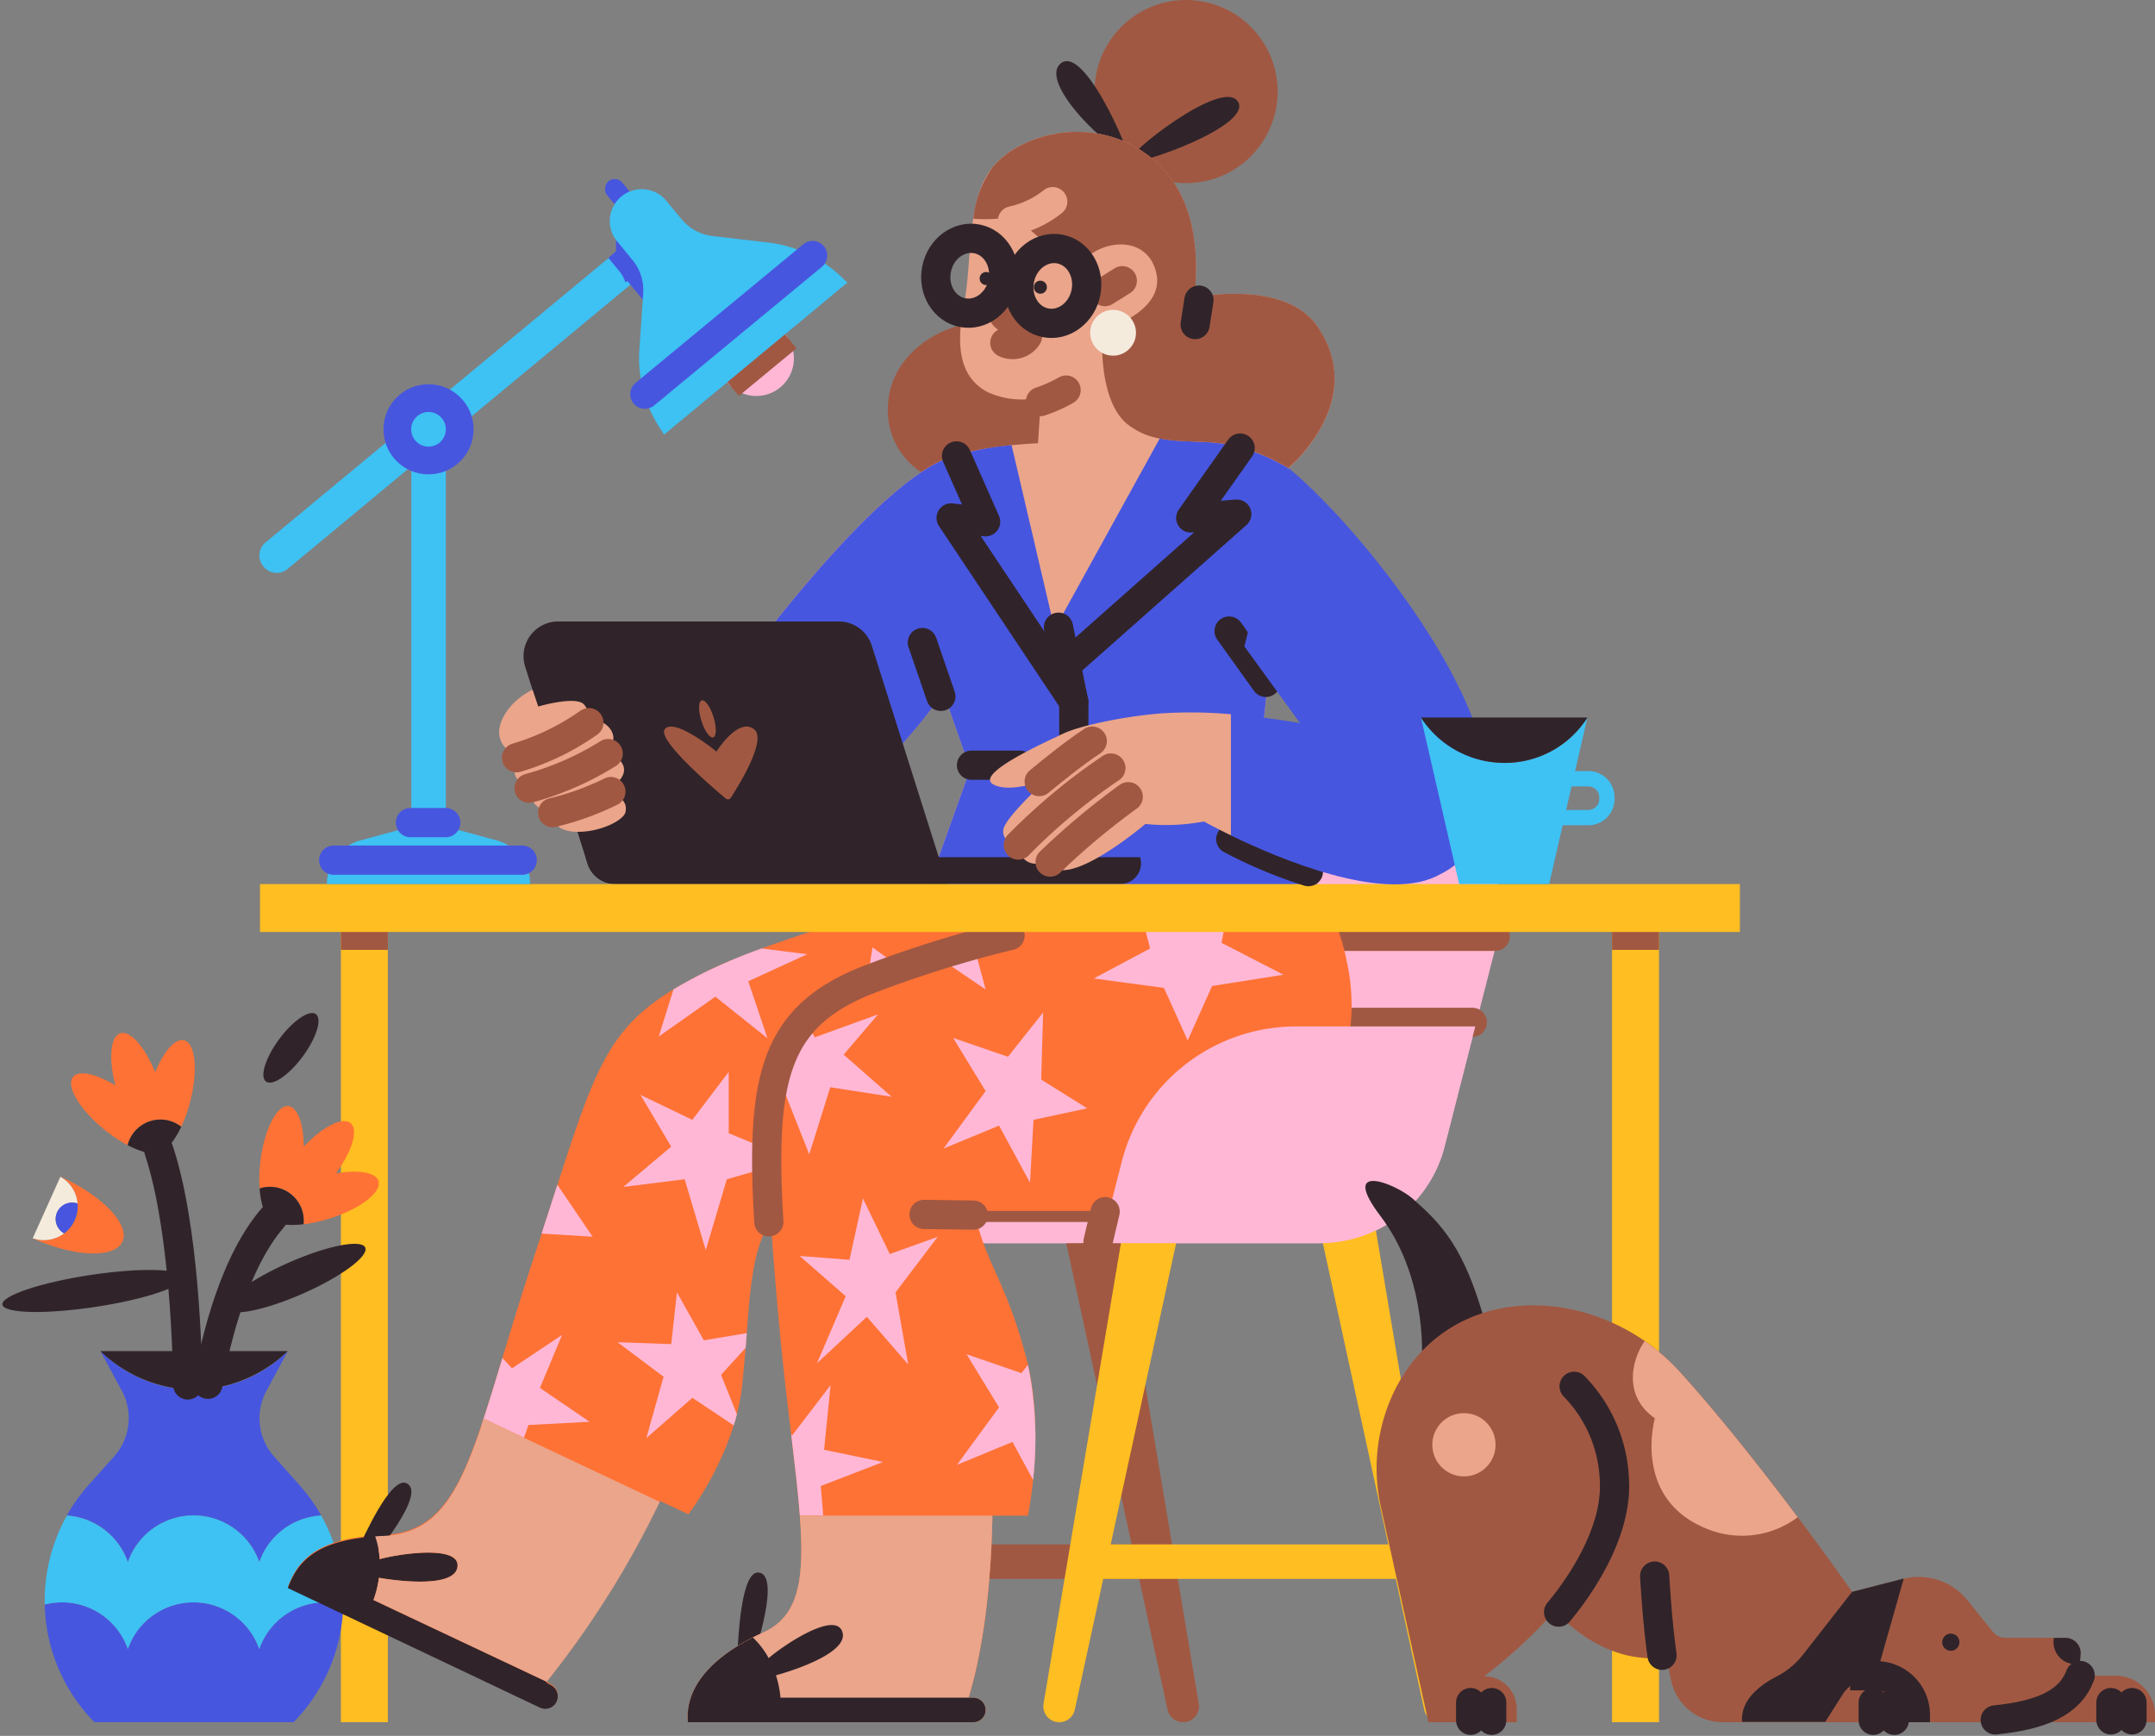 <svg xmlns="http://www.w3.org/2000/svg" width="295" height="237.64" viewBox="0 0 295 237.64">
  <rect x="0" y="0" width="295" height="237.64" fill="#808080" stroke="none"/>
  <g id="Layer_7" data-name="Layer 7" transform="translate(-257.78 -141)">
    <rect id="Rectangle_1" data-name="Rectangle 1" width="6.427" height="109.228" transform="translate(304.444 267.535)" fill="#ffbe21"/>
    <line id="Line_1" data-name="Line 1" x1="6.429" transform="translate(304.444 269.037)" fill="none" stroke="#a15842" stroke-miterlimit="10" stroke-width="4"/>
    <path id="Path_1" data-name="Path 1" d="M301.115,876.714a9.527,9.527,0,0,1,17.992,0,9.527,9.527,0,0,1,8.47-6.377,23.735,23.735,0,0,0-2.988-4.187l-3.459-3.891a7.881,7.881,0,0,1-1.047-8.983l2.936-5.456h0a18.181,18.181,0,0,1-25.644,0h-.013l2.939,5.456a7.876,7.876,0,0,1-1.078,8.983l-3.457,3.875a23.836,23.836,0,0,0-3,4.187A9.53,9.53,0,0,1,301.115,876.714Z" transform="translate(-25.834 -521.867)" fill="#4756df"/>
    <path id="Path_2" data-name="Path 2" d="M319.546,979.3a9.527,9.527,0,0,0-9,6.394,9.525,9.525,0,0,0-17.993,0A9.533,9.533,0,0,0,281.18,979.6a23.7,23.7,0,0,0,6.8,16.1h27.263a23.7,23.7,0,0,0,6.8-16.067A9.479,9.479,0,0,0,319.546,979.3Z" transform="translate(-17.277 -618.944)" fill="#4756df"/>
    <path id="Path_3" data-name="Path 3" d="M323.112,853.151a18.854,18.854,0,0,0,12.822-5.291H310.29A18.892,18.892,0,0,0,323.112,853.151Z" transform="translate(-38.77 -521.897)" fill="#30242a"/>
    <path id="Path_4" data-name="Path 4" d="M292.553,952.117a9.525,9.525,0,0,1,17.992,0,9.525,9.525,0,0,1,11.513-6.058,23.733,23.733,0,0,0-3.038-12.228,9.527,9.527,0,0,0-8.47,6.377,9.527,9.527,0,0,0-17.992,0,9.53,9.53,0,0,0-8.345-6.369,23.728,23.728,0,0,0-3.033,12.183,9.533,9.533,0,0,1,11.377,6.094Z" transform="translate(-17.273 -585.362)" fill="#3ec1f3"/>
    <path id="Path_5" data-name="Path 5" d="M366.55,800.889c.523-3.2,2.9-15.9,8.884-22.8" transform="translate(-80.308 -470.383)" fill="none" stroke="#30242a" stroke-linecap="round" stroke-miterlimit="10" stroke-width="4"/>
    <path id="Path_6" data-name="Path 6" d="M344.814,774.851c-.039-3.637-.413-21.5-3.964-32.151" transform="translate(-61.333 -444.254)" fill="none" stroke="#30242a" stroke-linecap="round" stroke-miterlimit="10" stroke-width="4"/>
    <ellipse id="Ellipse_1" data-name="Ellipse 1" cx="10.375" cy="2.334" rx="10.375" ry="2.334" transform="translate(287.844 318.006) rotate(-23.75)" fill="#30242a"/>
    <ellipse id="Ellipse_2" data-name="Ellipse 2" cx="5.741" cy="2.002" rx="5.741" ry="2.002" transform="translate(292.583 287.871) rotate(-53.51)" fill="#30242a"/>
    <ellipse id="Ellipse_3" data-name="Ellipse 3" cx="12.521" cy="2.211" rx="12.521" ry="2.211" transform="translate(257.78 317.414) rotate(-8.6)" fill="#30242a"/>
    <path id="Path_7" data-name="Path 7" d="M278.7,756.58v.018a4.629,4.629,0,0,1-3.779,8.413v.016c5.731,2.575,11.228,2.771,12.275.44S284.432,759.155,278.7,756.58Z" transform="translate(-12.655 -454.502)" fill="#ff7235"/>
    <path id="Path_8" data-name="Path 8" d="M310.46,682.408c-1.219-.317-2.805,1.528-3.964,4.383-1.395-3.467-3.417-5.788-4.781-5.338s-1.607,3.517-.662,7.133c-2.632-1.6-5-2.14-5.8-1.159-1.01,1.251.937,4.5,4.349,7.251a19.55,19.55,0,0,0,3.119,2.078,4.626,4.626,0,0,1,7.34-2.512,19.624,19.624,0,0,0,1.219-3.423C312.386,686.579,312.017,682.811,310.46,682.408Z" transform="translate(-27.474 -398.992)" fill="#ff7235"/>
    <path id="Path_9" data-name="Path 9" d="M409.743,729.927c-.377-1.2-2.782-1.57-5.817-1.047,2.2-3.017,3.1-5.961,2-6.879s-3.836.5-6.406,3.211c-.031-3.082-.829-5.38-2.08-5.534-1.594-.2-3.321,3.174-3.854,7.523a19.6,19.6,0,0,0-.115,3.75,4.626,4.626,0,0,1,6.018,4.9,19.851,19.851,0,0,0,3.551-.785C407.221,733.765,410.222,731.46,409.743,729.927Z" transform="translate(-100.155 -427.249)" fill="#ff7235"/>
    <path id="Path_10" data-name="Path 10" d="M397.965,762.974a4.621,4.621,0,0,0-4.375-.85c.149,2.07.672,3.663,1.46,4.242.735.68,2.436.908,4.553.659a4.618,4.618,0,0,0-1.638-4.051Z" transform="translate(-100.273 -458.431)" fill="#30242a"/>
    <path id="Path_11" data-name="Path 11" d="M327.585,726.958a4.624,4.624,0,0,0-3.035,3.263c1.832.968,3.459,1.361,4.375,1,.966-.262,2.057-1.588,2.965-3.517A4.619,4.619,0,0,0,327.585,726.958Z" transform="translate(-49.298 -432.458)" fill="#30242a"/>
    <path id="Path_12" data-name="Path 12" d="M279.187,764.416a2.248,2.248,0,0,1,1.845-4.082,4.624,4.624,0,0,0-2.355-3.663l-3.786,8.407A4.629,4.629,0,0,0,279.187,764.416Z" transform="translate(-12.633 -454.569)" fill="#f5ebdd"/>
    <path id="Path_13" data-name="Path 13" d="M287.082,771.475a2.248,2.248,0,0,0,.963,2.878,4.613,4.613,0,0,0,1.845-4.082A2.248,2.248,0,0,0,287.082,771.475Z" transform="translate(-21.491 -464.514)" fill="#4856df"/>
    <path id="Path_14" data-name="Path 14" d="M760.71,597.287H694.16l1.125-4.464H724.5L735.64,549.25a27.585,27.585,0,0,1,26.724-20.75h0a22.958,22.958,0,0,1,22.242,28.653l-6.885,26.923A17.563,17.563,0,0,1,760.71,597.287Z" transform="translate(-322.193 -286.103)" fill="#ffb7d5"/>
    <rect id="Rectangle_2" data-name="Rectangle 2" width="4.726" height="42.414" transform="translate(372.483 357.146) rotate(-90)" fill="#a15842"/>
    <path id="Path_15" data-name="Path 15" d="M725.726,847.016,714.694,781.35H680.368l-11.032,65.666a2.18,2.18,0,0,0,2.151,2.538h0a2.182,2.182,0,0,0,2.13-1.717l14.449-66.487h18.94l14.444,66.487a2.18,2.18,0,0,0,2.13,1.717h0a2.18,2.18,0,0,0,2.146-2.538Z" transform="translate(-303.843 -472.79)" fill="#a15842"/>
    <rect id="Rectangle_3" data-name="Rectangle 3" width="4.726" height="42.414" transform="translate(407.62 357.146) rotate(-90)" fill="#ffbe21"/>
    <path id="Path_16" data-name="Path 16" d="M860.013,847.016,848.971,781.35H814.658l-11.032,65.666a2.18,2.18,0,0,0,2.151,2.538h0a2.177,2.177,0,0,0,2.127-1.716l14.444-66.488h18.942l14.444,66.487a2.18,2.18,0,0,0,2.133,1.717h0a2.18,2.18,0,0,0,2.146-2.538Z" transform="translate(-402.993 -472.79)" fill="#ffbe21"/>
    <path id="Path_17" data-name="Path 17" d="M744.544,694.456,748.752,678H720.866a24.626,24.626,0,0,0-23.856,18.52l-2.85,11.148h33.371a17.562,17.562,0,0,0,17.013-13.21Z" transform="translate(-322.193 -396.484)" fill="#ffb7d5"/>
    <line id="Line_2" data-name="Line 2" x2="35.404" transform="translate(373.781 306.283)" fill="none" stroke="#a15842" stroke-linecap="round" stroke-linejoin="round" stroke-width="4"/>
    <line id="Line_3" data-name="Line 3" y1="24.257" x2="6.204" transform="translate(402.431 281.862)" fill="none" stroke="#a15842" stroke-linecap="round" stroke-linejoin="round" stroke-width="4"/>
    <line id="Line_4" data-name="Line 4" x1="16.747" transform="translate(442.576 280.954)" fill="none" stroke="#a15842" stroke-linecap="round" stroke-linejoin="round" stroke-width="4"/>
    <line id="Line_5" data-name="Line 5" x1="21.457" transform="translate(441.006 269.178)" fill="none" stroke="#a15842" stroke-linecap="round" stroke-linejoin="round" stroke-width="4"/>
    <path id="Path_18" data-name="Path 18" d="M495.49,610.5s-20.994,5.717-29.911,10.179c-14.7,7.35-14.653,12.2-23.618,39.36-8.277,25.1-9.187,37.264-20.6,37.746-8.716.366-11.574,3.219-12.987,7.128l34.491,16.365a1.714,1.714,0,0,0,2.237-.727h0a1.714,1.714,0,0,0-.646-2.3l-.725-.419A127.591,127.591,0,0,0,459.28,693.1l3.925,1.832s6.34-8.24,7.345-17.587c1.308-12.071.523-20.206,6.037-24.929l64.292-41.93Z" transform="translate(-111.185 -346.639)" fill="#ff7235"/>
    <path id="Path_19" data-name="Path 19" d="M445.05,925.783c.683-1.421,4.477-10.077,6.659-9.03,2.839,1.361-4.529,10.051-4.529,10.051Z" transform="translate(-138.267 -572.698)" fill="#30242a"/>
    <path id="Path_20" data-name="Path 20" d="M408.36,951.86l34.491,16.362a1.711,1.711,0,0,0,1.591-3.028l-.725-.419.073-.089L420.083,953.5a14.7,14.7,0,0,0,.743-3.041c3.548.615,10.728,1.277,10.765-1.683.039-2.758-7.8-1.651-10.668-.871a11.684,11.684,0,0,0-.612-3.111C412.405,945.334,409.715,948.108,408.36,951.86Z" transform="translate(-111.178 -593.463)" fill="#30242a"/>
    <path id="Path_21" data-name="Path 21" d="M608.837,640.4c-1.651.824-3.114,1.617-4.425,2.413l-2.012,6.445,7.745-5.456,7.141,5.694-2.632-7.806,8.088-3.705-6.251-.785A77.861,77.861,0,0,0,608.837,640.4Z" transform="translate(-254.443 -366.36)" fill="#ffb7d5"/>
    <path id="Path_22" data-name="Path 22" d="M712.733,636.61l-.523,3.41,3.412-1.311Z" transform="translate(-335.52 -365.924)" fill="#ffb7d5"/>
    <path id="Path_23" data-name="Path 23" d="M598.274,701.79l-4.985,6.56-7.086-3.41,4.2,7.083-6.56,5.511,8.4-1.049,2.889,9.711,2.886-9.711,9.185-2.625-8.923-3.674Z" transform="translate(-240.74 -414.049)" fill="#ffb7d5"/>
    <path id="Path_24" data-name="Path 24" d="M515.457,853.48l.612-1.748,8.373-.445-6.8-4.632,3.03-7.256-6.853,4.569-1.308-1.413c-1.047,3.446-1.973,6.516-2.878,9.213h.042c.1-.3.2-.594.3-.9Z" transform="translate(-185.949 -515.651)" fill="#ffb7d5"/>
    <path id="Path_25" data-name="Path 25" d="M473.786,885.878l-5.5-2.6c-.1.3-.2.6-.3.9-3.321,9.891-6.345,14.837-13.539,15.14-.353,0-.693.034-1.028.058a11.683,11.683,0,0,1,.612,3.111c2.878-.785,10.707-1.887,10.668.871-.042,2.959-7.217,2.3-10.765,1.683a14.7,14.7,0,0,1-.751,3.041L476.9,919.273a128.227,128.227,0,0,0,15.472-24.62Z" transform="translate(-144.277 -548.049)" fill="#eaa58b"/>
    <path id="Path_26" data-name="Path 26" d="M588.973,817.12l-.785,7.086-7.348-.262,6.3,4.726-2.355,8.4,6.3-5.513,5.665,3.779q.235-.751.432-1.52l-2.172-5.409,3.365-3.687c.055-.686.107-1.361.157-2.018l-5.877.981Z" transform="translate(-238.525 -499.201)" fill="#ffb7d5"/>
    <path id="Path_27" data-name="Path 27" d="M543.279,760.83c-.662,2.046-1.374,4.268-2.159,6.683l6.981.427Z" transform="translate(-209.199 -457.64)" fill="#ffb7d5"/>
    <path id="Path_28" data-name="Path 28" d="M643.58,974.52c.11-1.57.453-11.016,2.865-10.846,3.14.22-.51,11.011-.51,11.011Z" transform="translate(-284.848 -607.404)" fill="#30242a"/>
    <path id="Path_29" data-name="Path 29" d="M682.454,612s-26.243,4.867-40.676,10.9c-14.572,6.094-14.431,16.917-11.809,46.315,2.355,26.319,6.563,39.1-2.093,43.034-7.939,3.611-10.7,8.138-10.32,12.278h39.08a1.677,1.677,0,0,0,1.677-1.677h0a1.677,1.677,0,0,0-1.677-1.677h-.659c1.232-4.032,3.02-11.9,3.266-24.929h4.846s2.491-11.513-.262-21.781c-2.878-10.757-5.511-12.594-7.083-19.942h23.516a28.108,28.108,0,0,0,27.494-34.137,29.861,29.861,0,0,0-2.988-8.373Z" transform="translate(-265.608 -347.754)" fill="#ff7235"/>
    <path id="Path_30" data-name="Path 30" d="M764.986,670.7l-4.817,6.06-7.5-2.577,4.446,7.277-5.772,7.874,7.609-3.15L763.191,694l.481-8.606,7.348-1.573-6.3-3.938Z" transform="translate(-364.411 -391.094)" fill="#ffb7d5"/>
    <path id="Path_31" data-name="Path 31" d="M759.694,849.48l4.448,7.277-5.772,7.874,7.609-3.14,2.821,5.2a50.053,50.053,0,0,0-.7-15.755l-.9,1.133Z" transform="translate(-369.601 -523.093)" fill="#ffb7d5"/>
    <path id="Path_32" data-name="Path 32" d="M676.083,883.5l-.338-4.056,8.52-3.286-8.065-1.672.89-8.852-5.233,6.848-.157-.065c.5,4.226.942,7.918,1.188,11.113V883.5Z" transform="translate(-305.61 -535.017)" fill="#ffb7d5"/>
    <path id="Path_33" data-name="Path 33" d="M656.606,958.839h-.659c1.232-4.032,3.02-11.9,3.266-24.929H632.849v.024c.021.262.039.523.058.785v.073c.547,8.177-.345,12.96-5.071,15.109-7.939,3.611-10.7,8.138-10.32,12.277h39.091a1.677,1.677,0,0,0,0-3.355Z" transform="translate(-265.579 -585.43)" fill="#eaa58b"/>
    <path id="Path_34" data-name="Path 34" d="M848.49,614.59l-12.055,1.068,1.256,4.846-7.711,4.113,9.606,1.285,3.25,7.2,3.342-7.455,9.771-1.544-8.486-4.37Z" transform="translate(-422.473 -349.666)" fill="#ffb7d5"/>
    <path id="Path_35" data-name="Path 35" d="M667.289,690.849l2.878-9.185,8.4,1.308L672,677.2l4.71-5.511-8.659,3.14-1.384-2.373a19.128,19.128,0,0,0-4.291,9.682l1.476.047Z" transform="translate(-298.729 -391.825)" fill="#ffb7d5"/>
    <path id="Path_36" data-name="Path 36" d="M752.167,634.8c-1.771.492-3.535,1.007-5.257,1.539l6.937,4.71Z" transform="translate(-361.14 -364.588)" fill="#ffb7d5"/>
    <path id="Path_37" data-name="Path 37" d="M688.462,775.589l-3.674-7.609-1.837,8.4-6.822-.523,6.3,5.511-3.936,9.185,6.832-6.369,5.662,6.529-1.735-9.87,5.772-7.609Z" transform="translate(-308.881 -462.919)" fill="#ffb7d5"/>
    <path id="Path_38" data-name="Path 38" d="M629.611,998.046c3.47-.958,10.242-3.423,9.017-6.115-1.141-2.512-7.761,1.832-10.019,3.765a11.564,11.564,0,0,0-2.159-2.821c-6.851,3.488-9.255,7.711-8.9,11.595h39.08a1.677,1.677,0,0,0,1.677-1.677h0a1.677,1.677,0,0,0-1.677-1.677h-26.4A14.873,14.873,0,0,0,629.611,998.046Z" transform="translate(-265.606 -627.707)" fill="#30242a"/>
    <line id="Line_6" data-name="Line 6" x1="6.756" y1="0.094" transform="translate(384.271 307.251)" fill="none" stroke="#a15842" stroke-linecap="round" stroke-miterlimit="10" stroke-width="4"/>
    <path id="Path_39" data-name="Path 39" d="M692.192,630.42a155.858,155.858,0,0,0-20.149,6.34c-12.089,5.063-14.049,13.374-12.874,32.863" transform="translate(-296.14 -361.354)" fill="none" stroke="#a15842" stroke-linecap="round" stroke-miterlimit="10" stroke-width="4"/>
    <rect id="Rectangle_4" data-name="Rectangle 4" width="6.427" height="109.228" transform="translate(478.456 267.535)" fill="#ffbe21"/>
    <line id="Line_7" data-name="Line 7" x1="6.427" transform="translate(478.456 269.037)" fill="none" stroke="#a15842" stroke-miterlimit="10" stroke-width="4"/>
    <path id="Path_40" data-name="Path 40" d="M734.57,310.55c-3.663-.523-12.055,3.415-12.332,11.2s6.673,10.286,7.785,10.844l16.127-2.5,1.112-17.793Z" transform="translate(-342.917 -125.15)" fill="#a15842"/>
    <circle id="Ellipse_4" data-name="Ellipse 4" cx="12.534" cy="12.534" r="12.534" transform="translate(407.609 141)" fill="#a15842"/>
    <path id="Path_41" data-name="Path 41" d="M820.005,185.762c.764.353-5.67-14.915-8.954-12.534C807.96,175.476,816.125,183.972,820.005,185.762Z" transform="translate(-407.992 -23.609)" fill="#30242a"/>
    <path id="Path_42" data-name="Path 42" d="M848.485,200.534c.7.837,17.118-4.906,14.847-8.219C861.16,189.128,847.784,199.694,848.485,200.534Z" transform="translate(-436.116 -37.446)" fill="#30242a"/>
    <path id="Path_43" data-name="Path 43" d="M646.035,256.022s11.021-9.185,3.925-19.418c-4.516-6.523-16.8-3.925-16.8-3.925.3-3.582,1.272-13.9-6.489-19.573s-17.608-2.685-21.2,1.79-2.685,12.835-3.878,18.8-.4,10.027,3.281,11.937a11.335,11.335,0,0,0,7.285.688l-.419,6.3s-7.588.285-12.238,1.968c-11.2,4.056-30.89,31.871-30.89,31.871-12.332-.523-23.88-1.047-23.88-1.047l6.037,17.846s15.219,4.985,26.24,2.093c11.181-2.928,21.781-18.631,21.781-18.631l3.663,10.5-6.3,17.582h54.846l-9.185-16.271C643.413,284.1,646.035,256.022,646.035,256.022Z" transform="translate(-211.871 -50.942)" fill="#eaa58b"/>
    <path id="Path_44" data-name="Path 44" d="M628.411,370.4l-14.392,26.1-5.888-25.18a39.026,39.026,0,0,0-8.6,1.7c-11.231,4.066-30.916,31.882-30.916,31.882-12.332-.523-23.88-1.047-23.88-1.047l6.037,17.846s15.219,4.985,26.24,2.093c11.181-2.928,21.781-18.631,21.781-18.631l3.663,10.5-6.3,17.581h54.846l-9.185-16.268c1.57-14.434,4.187-42.513,4.187-42.513a25.45,25.45,0,0,0-7.871-3.14C635.008,370.6,631.564,371.025,628.411,370.4Z" transform="translate(-211.871 -169.373)" fill="#4756df"/>
    <path id="Path_45" data-name="Path 45" d="M544.214,502.071h45.447l-10.333-32.635a4.744,4.744,0,0,0-4.524-3.315H536.4a4.744,4.744,0,0,0-4.524,6.181l8.541,26.989A3.988,3.988,0,0,0,544.214,502.071Z" transform="translate(-202.206 -240.046)" fill="#30242a"/>
    <path id="Path_46" data-name="Path 46" d="M605.266,521.492c1.206-1.648,6.678,2.706,7.081,3.064.209-.358,3.059-4.71,5.147-3.064,1.813,1.429-2.172,7.811-3.232,9.438a.474.474,0,0,1-.7,0C611.624,529.3,604.219,522.921,605.266,521.492Z" transform="translate(-256.485 -280.655)" fill="#a15842"/>
    <ellipse id="Ellipse_5" data-name="Ellipse 5" cx="0.866" cy="2.651" rx="0.866" ry="2.651" transform="translate(353.007 237.137) rotate(-17.3)" fill="#a15842"/>
    <path id="Path_47" data-name="Path 47" d="M639.981,589.44a2.823,2.823,0,0,1-2.69,3.663H568.145a3.988,3.988,0,0,1-3.8-2.782l-.283-.892Z" transform="translate(-226.136 -331.09)" fill="#30242a"/>
    <rect id="Rectangle_5" data-name="Rectangle 5" width="202.587" height="6.56" transform="translate(293.37 262.024)" fill="#ffbe21"/>
    <path id="Path_48" data-name="Path 48" d="M880.753,694.456,884.96,678H860.416a24.623,24.623,0,0,0-23.853,18.52l-2.853,11.148h30.026a17.565,17.565,0,0,0,17.016-13.21Z" transform="translate(-425.227 -396.484)" fill="#ffb7d5"/>
    <line id="Line_8" data-name="Line 8" x1="0.971" y2="4.103" transform="translate(408.093 306.869)" fill="none" stroke="#a15842" stroke-linecap="round" stroke-linejoin="round" stroke-width="4"/>
    <path id="Path_49" data-name="Path 49" d="M523.459,501.83c-3.054,1.526-4.579,4.069-4.579,5.851a3.233,3.233,0,0,0,2.648,3.09s-1.976,3.106,1.46,4.563a3.133,3.133,0,0,0,3.2,3.2s-.424,2.494,2.915,2.729,6.775-1.507,7.065-2.635c.332-1.332-.565-2.447-2.988-2.8,0,0,3.271-1.528,2.753-3.457a2.8,2.8,0,0,0-2.729-1.884s2.117-1.269.987-3.14a2.943,2.943,0,0,0-3.292-1.222,2.185,2.185,0,0,0-.424-2.305c-1.178-1.177-6.241.309-6.241.309Z" transform="translate(-192.778 -266.412)" fill="#eaa58a"/>
    <path id="Path_50" data-name="Path 50" d="M546.9,558.008a38.163,38.163,0,0,0,7.97-2.878" transform="translate(-213.466 -305.765)" fill="none" stroke="#a15842" stroke-linecap="round" stroke-miterlimit="10" stroke-width="4"/>
    <path id="Path_51" data-name="Path 51" d="M534.55,539.994a40.817,40.817,0,0,0,10.828-4.744" transform="translate(-204.348 -291.087)" fill="none" stroke="#a15842" stroke-linecap="round" stroke-miterlimit="10" stroke-width="4"/>
    <path id="Path_52" data-name="Path 52" d="M528,523.886a33.807,33.807,0,0,0,9.9-4.8" transform="translate(-199.512 -279.156)" fill="none" stroke="#a15842" stroke-linecap="round" stroke-miterlimit="10" stroke-width="4"/>
    <path id="Path_53" data-name="Path 53" d="M814.082,236.6c-4.516-6.523-16.8-3.925-16.8-3.925.3-3.582,1.272-13.9-6.489-19.573s-17.608-2.685-21.2,1.79a14.7,14.7,0,0,0-2.591,6.987,18.645,18.645,0,0,0,5.875-.419c4.775,5.372,9.054,6.225,9.054,6.225,3.342-3.342,9.2-3.232,10.155,1.832.989,5.257-7.408,7.62-7.408,7.62s-.785,9.446,3.4,12.858a9.831,9.831,0,0,0,4.42,1.981c3.14.625,6.6.2,9.752.905a25.45,25.45,0,0,1,7.871,3.14,20.151,20.151,0,0,0,2.617-2.789C815.5,249.744,818.792,243.407,814.082,236.6Z" transform="translate(-375.98 -50.942)" fill="#a15842"/>
    <path id="Path_54" data-name="Path 54" d="M792.951,246.5a13.365,13.365,0,0,1-5.511,2.617" transform="translate(-391.064 -77.894)" fill="none" stroke="#eaa58b" stroke-linecap="round" stroke-miterlimit="10" stroke-width="4"/>
    <path id="Path_55" data-name="Path 55" d="M802.09,346.65a19.5,19.5,0,0,0,3.509-1.57" transform="translate(-401.881 -150.679)" fill="none" stroke="#a15842" stroke-linecap="round" stroke-miterlimit="10" stroke-width="4"/>
    <line id="Line_9" data-name="Line 9" y1="1.492" x2="2.386" transform="translate(409.027 179.429)" fill="none" stroke="#a15842" stroke-linecap="round" stroke-miterlimit="10" stroke-width="4"/>
    <path id="Path_56" data-name="Path 56" d="M783.46,317.857a2.415,2.415,0,0,0,3.093-.877" transform="translate(-388.126 -129.932)" fill="none" stroke="#a15842" stroke-linecap="round" stroke-miterlimit="10" stroke-width="4"/>
    <circle id="Ellipse_6" data-name="Ellipse 6" cx="0.895" cy="0.895" r="0.895" transform="translate(399.301 179.421)" fill="#30242a"/>
    <circle id="Ellipse_7" data-name="Ellipse 7" cx="0.895" cy="0.895" r="0.895" transform="translate(391.883 178.235)" fill="#30242a"/>
    <path id="Path_57" data-name="Path 57" d="M782.578,299.93a2.906,2.906,0,0,0-.23,1.379,1.507,1.507,0,0,0,.612.61" transform="translate(-387.281 -117.343)" fill="none" stroke="#a15842" stroke-linecap="round" stroke-miterlimit="10" stroke-width="4"/>
    <circle id="Ellipse_8" data-name="Ellipse 8" cx="3.135" cy="3.135" r="3.135" transform="translate(407.015 183.419)" fill="#f5ebdd"/>
    <ellipse id="Ellipse_9" data-name="Ellipse 9" cx="5.142" cy="4.629" rx="5.142" ry="4.629" transform="translate(385 182.913) rotate(-78.99)" fill="none" stroke="#30242a" stroke-linecap="round" stroke-miterlimit="10" stroke-width="4"/>
    <ellipse id="Ellipse_10" data-name="Ellipse 10" cx="5.142" cy="4.629" rx="5.142" ry="4.629" transform="translate(396.369 184.307) rotate(-78.99)" fill="none" stroke="#30242a" stroke-linecap="round" stroke-miterlimit="10" stroke-width="4"/>
    <line id="Line_10" data-name="Line 10" x2="1.808" y2="0.194" transform="translate(395.285 179.211)" fill="none" stroke="#30242a" stroke-linecap="round" stroke-miterlimit="10" stroke-width="4"/>
    <line id="Line_11" data-name="Line 11" x1="0.521" y2="3.349" transform="translate(421.383 182.082)" fill="none" stroke="#30242a" stroke-linecap="round" stroke-miterlimit="10" stroke-width="4"/>
    <line id="Line_12" data-name="Line 12" x2="2.533" y2="7.371" transform="translate(384.043 228.96)" fill="none" stroke="#30242a" stroke-linecap="round" stroke-linejoin="round" stroke-width="4"/>
    <line id="Line_13" data-name="Line 13" x1="6.659" transform="translate(390.766 245.754)" fill="none" stroke="#30242a" stroke-linecap="round" stroke-linejoin="round" stroke-width="4"/>
    <path id="Path_58" data-name="Path 58" d="M811.51,469.13l2.1,10.234v9.446" transform="translate(-408.836 -242.269)" fill="none" stroke="#30242a" stroke-linecap="round" stroke-linejoin="round" stroke-width="4"/>
    <path id="Path_59" data-name="Path 59" d="M756.088,379.51l3.985,9.017L755.35,388l16.794,25.191" transform="translate(-367.371 -176.099)" fill="none" stroke="#30242a" stroke-linecap="round" stroke-linejoin="round" stroke-width="4"/>
    <path id="Path_60" data-name="Path 60" d="M840.081,375.41l-6.764,9.567,6.3-.526L816.52,404.918" transform="translate(-412.535 -173.072)" fill="none" stroke="#30242a" stroke-linecap="round" stroke-linejoin="round" stroke-width="4"/>
    <line id="Line_14" data-name="Line 14" x1="5.032" y1="7.028" transform="translate(426.031 227.387)" fill="none" stroke="#30242a" stroke-linecap="round" stroke-linejoin="round" stroke-width="4"/>
    <path id="Path_61" data-name="Path 61" d="M912.281,584.448A62.774,62.774,0,0,1,901.66,580" transform="translate(-475.396 -324.127)" fill="none" stroke="#30242a" stroke-linecap="round" stroke-linejoin="round" stroke-width="4"/>
    <circle id="Ellipse_11" data-name="Ellipse 11" cx="5.147" cy="5.147" r="5.147" transform="translate(356.168 184.916)" fill="#ffb7d5"/>
    <rect id="Rectangle_6" data-name="Rectangle 6" width="7.311" height="2.7" rx="1.35" transform="translate(342.099 164.958) rotate(50.33)" fill="#4756df"/>
    <path id="Path_62" data-name="Path 62" d="M451.507,256.737l-3.014-3.637-54.184,44.928a2.316,2.316,0,0,0-.3,3.26l.06.073a2.313,2.313,0,0,0,3.258.3l16.94-14.052V336.92h4.728V283.689Z" transform="translate(-100.185 -82.767)" fill="#3ec1f3"/>
    <path id="Path_63" data-name="Path 63" d="M581.89,271l1.51,1.832a6.479,6.479,0,0,1,1.178,2.151" transform="translate(-239.3 -95.983)" fill="none" stroke="#4756df" stroke-miterlimit="10" stroke-width="4"/>
    <circle id="Ellipse_12" data-name="Ellipse 12" cx="6.168" cy="6.168" r="6.168" transform="translate(310.274 193.603)" fill="#4756df"/>
    <circle id="Ellipse_13" data-name="Ellipse 13" cx="2.371" cy="2.371" r="2.371" transform="translate(314.07 197.4)" fill="#3ec1f3"/>
    <line id="Line_15" data-name="Line 15" x1="7.889" y2="6.521" transform="translate(357.651 187.14)" fill="none" stroke="#a15842" stroke-miterlimit="10" stroke-width="4"/>
    <path id="Path_64" data-name="Path 64" d="M590.852,246.376a6.494,6.494,0,0,1-4.244-2.308l-2.093-2.53a4.37,4.37,0,0,0-6.149-.573h0a4.365,4.365,0,0,0-.573,6.147l2.093,2.538a6.492,6.492,0,0,1,1.473,4.584l-.523,7.651a17.508,17.508,0,0,0,2.711,10.634l.67,1.047,25.1-20.821-.9-.845a17.5,17.5,0,0,0-9.943-4.634Z" transform="translate(-235.532 -73.065)" fill="#3ec1f3"/>
    <path id="Path_65" data-name="Path 65" d="M445.083,573.43h-4.728l-6.989,1.9a6.183,6.183,0,0,0-4.556,5.966h27.815a6.183,6.183,0,0,0-4.558-5.966Z" transform="translate(-126.277 -319.277)" fill="#3ec1f3"/>
    <line id="Line_16" data-name="Line 16" x1="22.972" y2="18.987" transform="translate(346.052 175.977)" fill="none" stroke="#4756df" stroke-linecap="round" stroke-miterlimit="10" stroke-width="4"/>
    <line id="Line_17" data-name="Line 17" x2="4.843" transform="translate(313.963 253.612)" fill="none" stroke="#4756df" stroke-linecap="round" stroke-miterlimit="10" stroke-width="4"/>
    <line id="Line_18" data-name="Line 18" x2="25.821" transform="translate(303.452 258.754)" fill="none" stroke="#4756df" stroke-linecap="round" stroke-miterlimit="10" stroke-width="4"/>
    <path id="Path_66" data-name="Path 66" d="M979.661,785.687c.523-4.448.262-14.434-5.511-22.043s2.093-4.448,4.448-2.355c3.768,3.349,7.086,6.56,9.972,17.32Z" transform="translate(-527.387 -456.157)" fill="#30242a"/>
    <path id="Path_67" data-name="Path 67" d="M1266.98,1024.051h30.806v-1.007a5.356,5.356,0,0,0-5.356-5.354h-25.61Z" transform="translate(-745.006 -647.288)" fill="#a15842"/>
    <path id="Path_68" data-name="Path 68" d="M978.541,851.566l6.5,29.412h12.073v-1.832a4.461,4.461,0,0,0-4.448-4.461h0a67.189,67.189,0,0,0,9.708-8.986s6.3,7.675,15.221,6.361l.646,3.14a7.241,7.241,0,0,0,7.078,5.778h29.262c12.979,0,19.363-1.981,19.73-9.37a2.093,2.093,0,0,0-2.093-2.177h-8.169a2.251,2.251,0,0,1-1.756-.84l-3.478-4.315a8.572,8.572,0,0,0-8.784-2.923l-6.994,1.787s-12.393-17.809-23.618-30.178c-10.728-11.809-30.908-13.083-38.858,2.3A24.175,24.175,0,0,0,978.541,851.566Z" transform="translate(-531.715 -504.214)" fill="#a15842"/>
    <path id="Path_69" data-name="Path 69" d="M1234.623,1024.051v-1.007a5.354,5.354,0,0,0-5.356-5.354H1225.7" transform="translate(-714.645 -647.288)" fill="none" stroke="#30242a" stroke-miterlimit="10" stroke-width="4"/>
    <path id="Path_70" data-name="Path 70" d="M1073.17,897.183c1.832-2.18,8.083-10.205,7.635-18.055a19.418,19.418,0,0,0-5.511-12.858" transform="translate(-602.028 -535.49)" fill="none" stroke="#30242a" stroke-linecap="round" stroke-miterlimit="10" stroke-width="4"/>
    <path id="Path_71" data-name="Path 71" d="M1123.41,965.54s.335,6.209,1.007,10.846" transform="translate(-639.121 -608.784)" fill="none" stroke="#30242a" stroke-linecap="round" stroke-miterlimit="10" stroke-width="4"/>
    <line id="Line_19" data-name="Line 19" y2="2.426" transform="translate(459.098 374.076)" fill="none" stroke="#30242a" stroke-linecap="round" stroke-miterlimit="10" stroke-width="4"/>
    <line id="Line_20" data-name="Line 20" y2="2.426" transform="translate(461.984 374.076)" fill="none" stroke="#30242a" stroke-linecap="round" stroke-miterlimit="10" stroke-width="4"/>
    <line id="Line_21" data-name="Line 21" y2="2.426" transform="translate(514.205 374.076)" fill="none" stroke="#30242a" stroke-linecap="round" stroke-miterlimit="10" stroke-width="4"/>
    <line id="Line_22" data-name="Line 22" y2="2.426" transform="translate(517.091 374.076)" fill="none" stroke="#30242a" stroke-linecap="round" stroke-miterlimit="10" stroke-width="4"/>
    <circle id="Ellipse_14" data-name="Ellipse 14" cx="1.18" cy="1.18" r="1.18" transform="translate(523.651 364.63)" fill="#30242a"/>
    <path id="Path_72" data-name="Path 72" d="M1233.753,966.821v-.031l-7.083,1.832,6.994-1.787Z" transform="translate(-715.362 -609.707)" fill="#30242a"/>
    <path id="Path_73" data-name="Path 73" d="M1173.79,980.367c-2.052,1.047-4.951,3.1-4.71,6.2h11.393l2.394-3.776a4.341,4.341,0,0,1,3.663-2.018h.761l3.9-13.732-.058-.06-6.994,1.787-6.7,8.578A11.032,11.032,0,0,1,1173.79,980.367Z" transform="translate(-672.831 -609.847)" fill="#30242a"/>
    <path id="Path_74" data-name="Path 74" d="M1115.023,853.2s-3.169,10.969,7.065,15.111a12.7,12.7,0,0,0,12.489-1.57c-4.519-6.018-10.5-13.68-16.176-19.939a27.511,27.511,0,0,0-4.768-4.163C1112.085,844.749,1110.389,849.967,1115.023,853.2Z" transform="translate(-630.703 -518.043)" fill="#eaa58b"/>
    <circle id="Ellipse_15" data-name="Ellipse 15" cx="4.331" cy="4.331" r="4.331" transform="translate(453.849 334.452)" fill="#eaa58b"/>
    <path id="Path_75" data-name="Path 75" d="M1333.678,997.87h-1.57a3.025,3.025,0,0,0,2.959,3.611,2.916,2.916,0,0,0,.549-.052,11.242,11.242,0,0,0,.154-1.382,2.093,2.093,0,0,0-2.093-2.177Z" transform="translate(-793.168 -632.654)" fill="#30242a"/>
    <line id="Line_23" data-name="Line 23" y2="2.365" transform="translate(546.744 374.076)" fill="none" stroke="#30242a" stroke-linecap="round" stroke-miterlimit="10" stroke-width="4"/>
    <line id="Line_24" data-name="Line 24" y2="2.365" transform="translate(549.63 374.076)" fill="none" stroke="#30242a" stroke-linecap="round" stroke-miterlimit="10" stroke-width="4"/>
    <path id="Path_76" data-name="Path 76" d="M1301.57,1023.641c6.416-.646,10.242-2.384,11.631-6.081" transform="translate(-770.662 -647.192)" fill="none" stroke="#30242a" stroke-linecap="round" stroke-linejoin="round" stroke-width="4"/>
    <path id="Path_77" data-name="Path 77" d="M808.7,513.972a62.1,62.1,0,0,0-9.711-.107c-4.626.379-10.846,1.591-13.345,2.8s-12.068,5.477-9.491,6.908c2.355,1.308,7.3-.659,7.3-.659s-4.93,4.532-5.778,6.429,1.955,2.962,1.955,2.962c.738,3.239,4.04,1.847,4.04,1.847,2.08,4.425,13.319-5.163,13.319-5.163a27.642,27.642,0,0,0,8.015-.338s1.423.8,3.708,1.908Z" transform="translate(-382.412 -275.194)" fill="#eaa58a"/>
    <path id="Path_78" data-name="Path 78" d="M929.847,441.785c20.994-9.972-9.438-47.231-20.206-55.9L903.607,410.3l7.609,10.5c-3.334-.576-6.521-.971-9.446-1.2v16.587C908.432,439.414,922.431,445.318,929.847,441.785Z" transform="translate(-475.478 -180.81)" fill="#4756df"/>
    <path id="Path_79" data-name="Path 79" d="M801.43,534.274c1.863-1.541,4.956-4.032,7.264-5.534" transform="translate(-401.394 -286.281)" fill="none" stroke="#a15842" stroke-linecap="round" stroke-miterlimit="10" stroke-width="4"/>
    <path id="Path_80" data-name="Path 80" d="M803.175,542.81a82.473,82.473,0,0,0-12.665,10.54" transform="translate(-393.331 -296.669)" fill="none" stroke="#a15842" stroke-linecap="round" stroke-miterlimit="10" stroke-width="4"/>
    <path id="Path_81" data-name="Path 81" d="M817.832,557.82a100.055,100.055,0,0,0-10.692,8.944" transform="translate(-405.609 -307.751)" fill="none" stroke="#a15842" stroke-linecap="round" stroke-miterlimit="10" stroke-width="4"/>
    <path id="Path_82" data-name="Path 82" d="M1061.035,546.5a1.5,1.5,0,0,1,1.5,1.5v.222a1.5,1.5,0,0,1-1.5,1.5h-7.711V546.5h7.711m0-2.093h-9.522a.282.282,0,0,0-.283.285v6.843a.283.283,0,0,0,.283.283h9.522a3.59,3.59,0,0,0,3.59-3.6v-.23a3.59,3.59,0,0,0-3.59-3.59Z" transform="translate(-585.829 -297.843)" fill="#3ec1f3"/>
    <path id="Path_83" data-name="Path 83" d="M1012.531,522.585a13.647,13.647,0,0,1-11.4-6.215l5.233,22.8h12.319l5.233-22.8A13.384,13.384,0,0,1,1012.531,522.585Z" transform="translate(-548.838 -277.147)" fill="#3ec1f3"/>
    <path id="Path_84" data-name="Path 84" d="M1012.531,522.585a13.384,13.384,0,0,0,11.4-6.215h-22.8A13.647,13.647,0,0,0,1012.531,522.585Z" transform="translate(-548.838 -277.147)" fill="#30242a"/>
  </g>
</svg>
